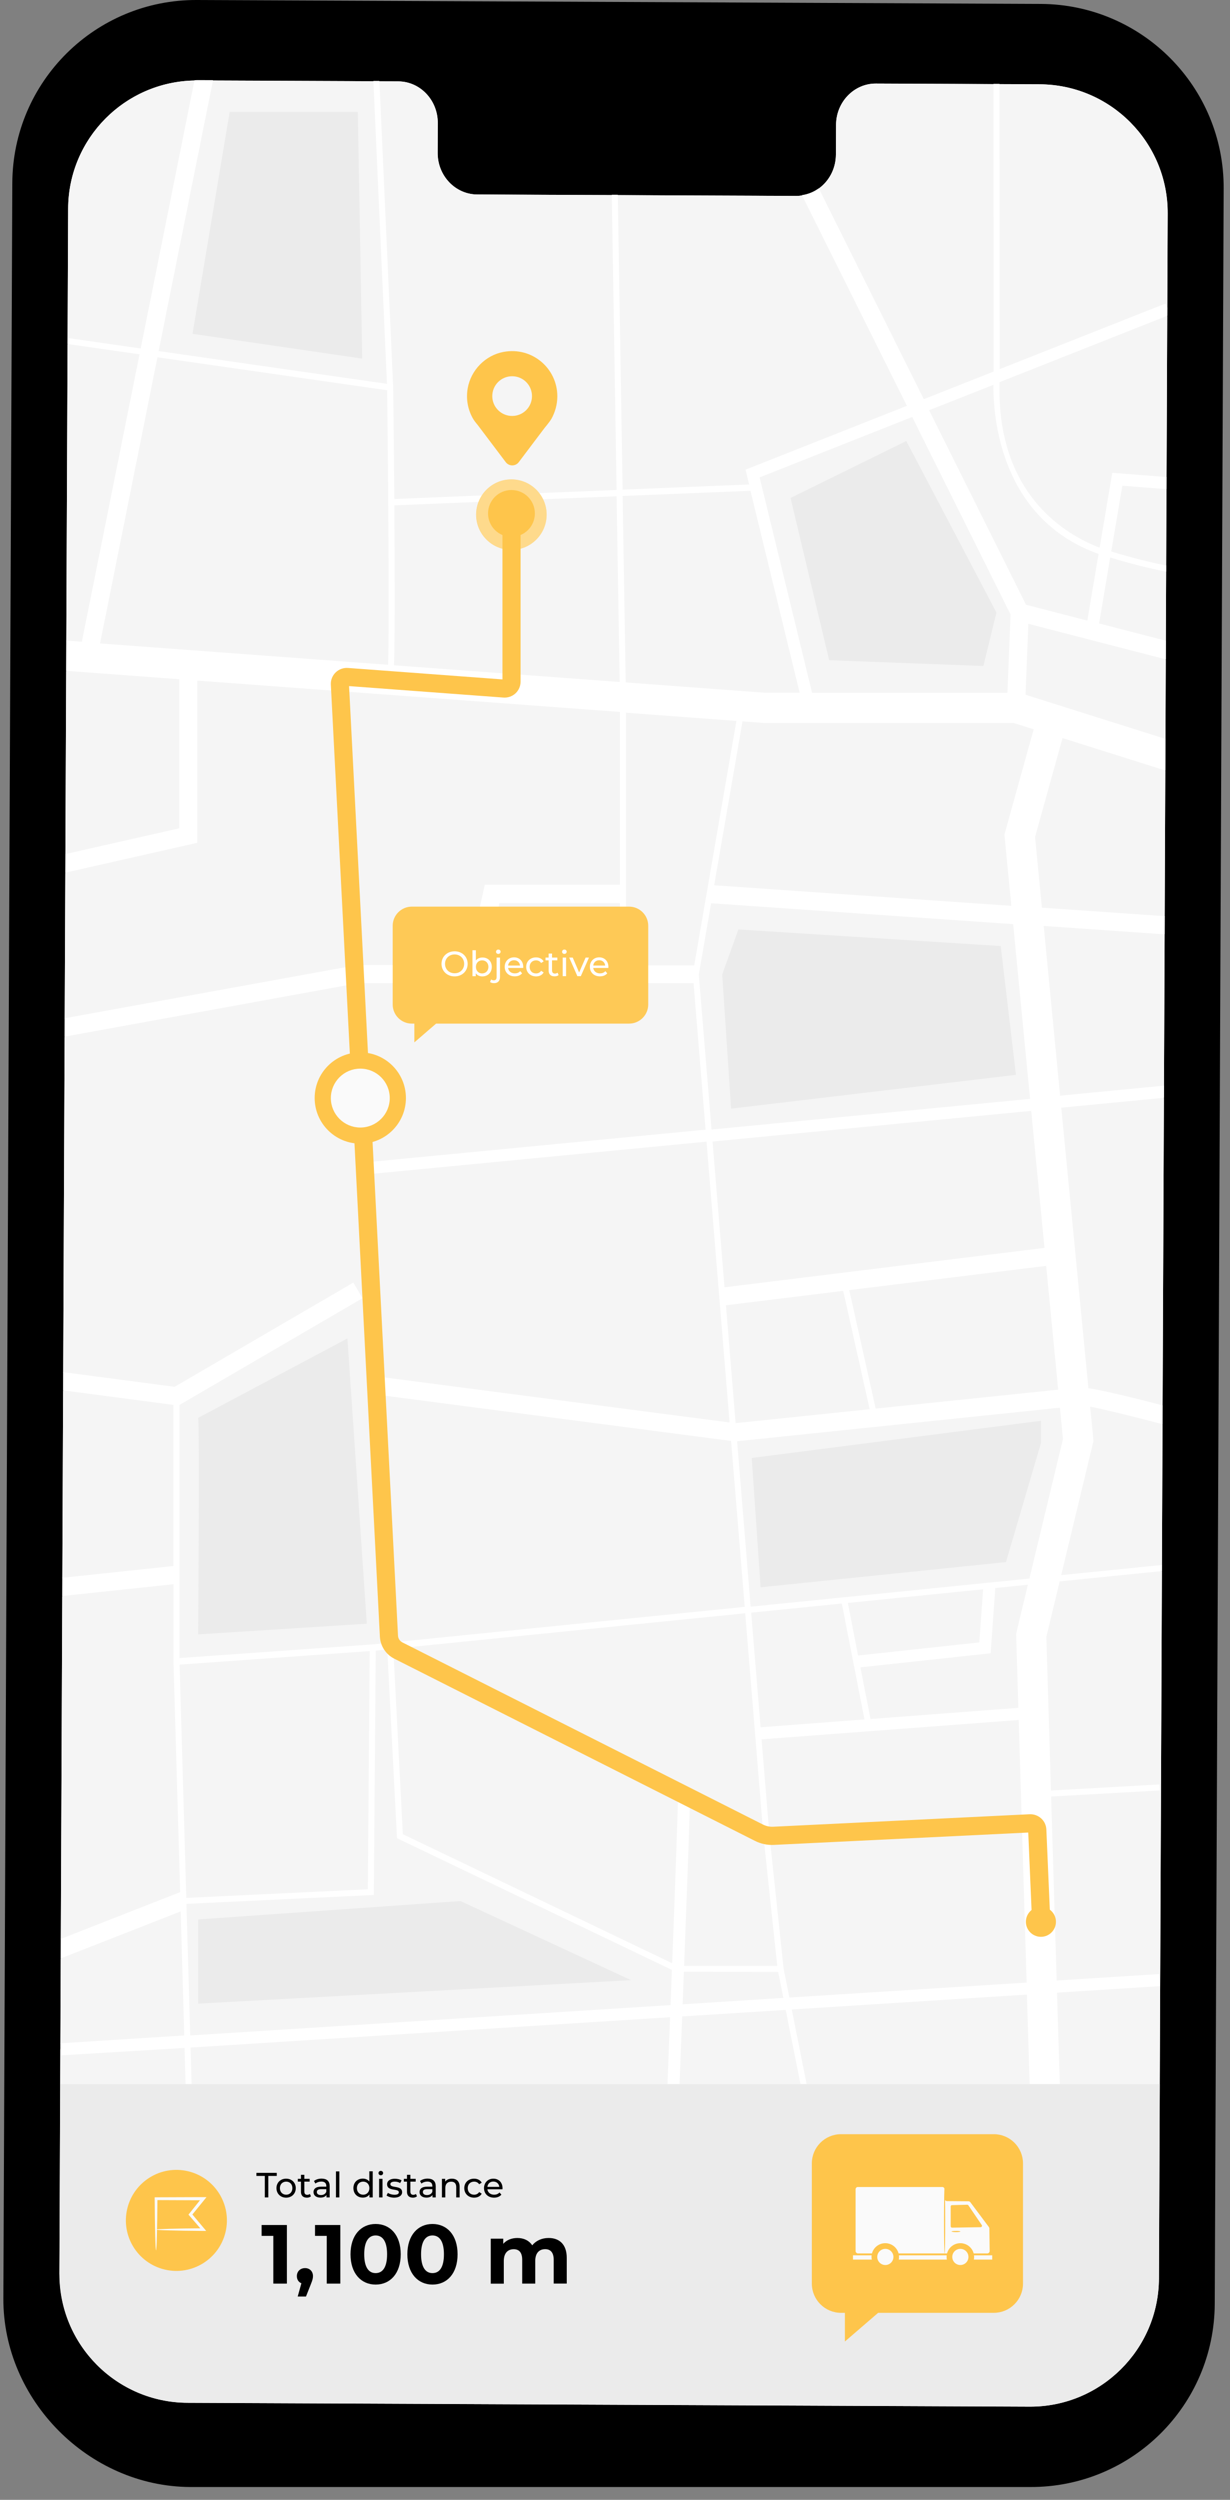 <svg width="93" height="189" viewBox="0 0 93 189" fill="none" xmlns="http://www.w3.org/2000/svg">
<rect x="0" y="0" width="93" height="189" fill="#808080" stroke="none"/>
<g id="Group">
<g id="Group_2">
<g id="Group_3">
<g id="Group_4">
<g id="Group_5">
<g id="Group_6">
<g id="Group_7">
<g id="Group_8">
<g id="Group_9">
<g id="Group_10">
<g id="Group_11">
<g id="Group_12">
<path id="Vector" d="M77.887 188.031H14.383C6.708 187.994 0.224 181.451 0.255 173.78L0.931 13.84C0.963 6.16 7.214 -0.036 14.894 0L78.69 0.297C86.365 0.333 92.557 6.58 92.521 14.251L91.846 174.191C91.814 181.871 85.562 188.067 77.887 188.031Z" fill="black"/>
</g>
</g>
</g>
</g>
</g>
</g>
</g>
</g>
</g>
</g>
</g>
<g id="Group_13">
<g id="Group_14">
<g id="Group_15">
<g id="Group_16">
<g id="Group_17">
<path id="Vector_2" d="M78.599 6.375L66.228 6.32C64.572 6.311 63.217 7.712 63.212 9.446L63.203 11.686C63.194 13.42 61.843 14.821 60.187 14.812L36.076 14.703C34.419 14.693 33.078 13.283 33.087 11.549L33.096 9.304C33.105 7.57 31.764 6.156 30.107 6.151L25.759 6.133L14.93 6.083C9.555 6.06 5.175 10.399 5.152 15.775L4.49 171.891C4.467 177.267 8.802 181.643 14.178 181.666L77.846 181.958C83.221 181.98 87.602 177.641 87.625 172.266L88.286 16.149C88.309 10.774 83.974 6.398 78.599 6.375Z" fill="#F5F5F5"/>
</g>
</g>
</g>
</g>
<g id="Group_18">
<g id="Group_19">
<path id="Vector_3" d="M51.576 152.452C51.503 154.337 51.435 156.107 51.375 157.577H60.52L59.402 151.959L51.576 152.452Z" fill="#F5F5F5"/>
</g>
<g id="Group_20">
<path id="Vector_4" d="M14.41 154.802L14.488 157.572H50.468C50.527 156.016 50.595 154.287 50.664 152.507L14.41 154.802Z" fill="#F5F5F5"/>
</g>
<g id="Group_21">
<path id="Vector_5" d="M59.863 151.928L60.99 157.577H77.85L77.65 150.805L59.863 151.928Z" fill="#F5F5F5"/>
</g>
<g id="Group_22">
<path id="Vector_6" d="M52.493 72.991L55.679 54.506L47.328 53.885V72.991H52.493Z" fill="#F5F5F5"/>
</g>
<g id="Group_23">
<path id="Vector_7" d="M13.657 144.54L4.595 148.09L4.568 154.51L13.927 153.917L13.657 144.54Z" fill="#F5F5F5"/>
</g>
<g id="Group_24">
<path id="Vector_8" d="M13.616 143.098L13.119 125.882H13.114V119.808L4.709 120.698L4.599 146.621L13.611 143.089L13.616 143.098Z" fill="#F5F5F5"/>
</g>
<g id="Group_25">
<path id="Vector_9" d="M13.114 106.256L4.773 105.156L4.714 119.324L13.114 118.435V106.256Z" fill="#F5F5F5"/>
</g>
<g id="Group_26">
<path id="Vector_10" d="M75.254 120.064L74.902 125.001L65.055 126.06L65.817 129.966L76.997 129.122L76.828 123.523L77.722 119.817L75.254 120.064Z" fill="#F5F5F5"/>
</g>
<g id="Group_27">
<path id="Vector_11" d="M57.508 130.591L65.361 130.002L63.65 121.236L56.796 121.93L57.508 130.591Z" fill="#F5F5F5"/>
</g>
<g id="Group_28">
<path id="Vector_12" d="M57.581 131.503L58.184 138.809L59.247 148.829L59.685 151.024L77.622 149.892L77.025 130.034L57.581 131.503Z" fill="#F5F5F5"/>
</g>
<g id="Group_29">
<path id="Vector_13" d="M26.712 97.002L27.401 98.184L13.571 106.251V125.389L28.168 124.357L56.304 121.519L55.273 108.975L28.392 105.462L28.57 104.107L55.158 107.579L53.415 86.347L27.1 88.88L27.014 87.972L53.342 85.439L52.434 74.36H27.118L4.887 78.407L4.778 103.778L13.197 104.887L26.712 97.002ZM14.985 123.564C14.985 123.564 15.09 107.784 14.985 107.191L26.274 101.186L27.739 122.756L14.985 123.564Z" fill="#F5F5F5"/>
</g>
<g id="Group_30">
<path id="Vector_14" d="M74.332 120.159L64.106 121.191L64.882 125.161L74.049 124.175L74.332 120.159Z" fill="#F5F5F5"/>
</g>
<g id="Group_31">
<path id="Vector_15" d="M51.709 149.071C51.677 149.902 51.645 150.723 51.613 151.535L59.224 151.052L58.832 149.09L51.709 149.071Z" fill="#F5F5F5"/>
</g>
<g id="Group_32">
<path id="Vector_16" d="M35.313 72.991L36.655 66.913H46.871V53.853L14.921 51.485V63.746L4.941 66.005L4.891 77.011L26.995 72.991H35.313Z" fill="#F5F5F5"/>
</g>
<g id="Group_33">
<path id="Vector_17" d="M56.632 36.655L56.358 35.537L68.56 30.709L60.625 14.78C60.483 14.803 60.337 14.816 60.187 14.816L46.703 14.752L47.068 37.048L56.632 36.655Z" fill="#F5F5F5"/>
</g>
<g id="Group_34">
<path id="Vector_18" d="M75.126 28.108L75.112 6.356L66.232 6.315C64.576 6.306 63.221 7.707 63.216 9.441L63.203 11.686C63.198 12.758 62.682 13.698 61.898 14.259L69.837 30.203L75.126 28.108Z" fill="#F5F5F5"/>
</g>
<g id="Group_35">
<path id="Vector_19" d="M29.258 29.044L28.232 6.142L25.758 6.128L16.107 6.083L11.996 26.566L29.258 29.044ZM27.054 8.46L27.383 27.114L14.556 25.238L17.367 8.464L27.054 8.46Z" fill="#F5F5F5"/>
</g>
<g id="Group_36">
<path id="Vector_20" d="M29.724 29.112L29.728 29.308C29.751 31.097 29.788 34.314 29.815 37.755L46.621 37.07L46.256 14.752L36.085 14.707C34.428 14.697 33.087 13.287 33.096 11.554L33.105 9.309C33.114 7.575 31.773 6.16 30.116 6.155L28.693 6.151L29.724 29.117V29.112Z" fill="#F5F5F5"/>
</g>
<g id="Group_37">
<path id="Vector_21" d="M10.636 26.37L14.707 6.087C9.432 6.183 5.174 10.468 5.152 15.77L5.111 25.882L5.152 25.585L10.636 26.37Z" fill="#F5F5F5"/>
</g>
<g id="Group_38">
<path id="Vector_22" d="M13.552 51.385L5.006 50.751L4.946 64.599L13.552 62.651V51.385Z" fill="#F5F5F5"/>
</g>
<g id="Group_39">
<path id="Vector_23" d="M10.545 26.817L5.11 26.037L5.014 48.464L6.182 48.551L10.545 26.817Z" fill="#F5F5F5"/>
</g>
<g id="Group_40">
<path id="Vector_24" d="M27.811 142.838L27.953 124.832L13.575 125.85L14.081 143.486L27.811 142.838Z" fill="#F5F5F5"/>
</g>
<g id="Group_41">
<path id="Vector_25" d="M30.454 138.681L50.819 148.437C51.061 142.062 51.28 136.103 51.257 135.72L51.7 135.697L51.914 135.268C52.202 135.414 52.202 135.414 52.051 139.758C51.964 142.181 51.846 145.407 51.722 148.638H58.763L57.727 138.85L56.34 121.971L29.733 124.654L30.454 138.681Z" fill="#F5F5F5"/>
</g>
<g id="Group_42">
<path id="Vector_26" d="M80.369 108.802L80.141 106.425L55.733 108.966L56.76 121.474L77.832 119.347L80.369 108.802Z" fill="#F5F5F5"/>
</g>
<g id="Group_43">
<path id="Vector_27" d="M46.872 68.282H37.755L36.715 72.991H46.872V68.282Z" fill="#F5F5F5"/>
</g>
<g id="Group_44">
<path id="Vector_28" d="M76.601 69.87L53.762 68.291L52.831 73.685L53.794 85.393L77.878 83.075L76.601 69.87ZM54.607 73.675L55.834 70.271L75.67 71.526L76.82 81.268L55.282 83.824L54.607 73.675Z" fill="#F5F5F5"/>
</g>
<g id="Group_45">
<path id="Vector_29" d="M78.968 94.342L77.969 83.988L53.871 86.302L54.775 97.326L78.968 94.342Z" fill="#F5F5F5"/>
</g>
<g id="Group_46">
<path id="Vector_30" d="M13.954 154.834L4.604 155.423L4.563 154.816L4.554 157.577H14.031L13.954 154.834Z" fill="#F5F5F5"/>
</g>
<g id="Group_47">
<path id="Vector_31" d="M88.122 22.966L88.259 23.313L88.291 16.144C88.314 10.769 83.979 6.398 78.603 6.37L75.569 6.356L75.582 27.926L88.122 22.966Z" fill="#F5F5F5"/>
</g>
<g id="Group_48">
<path id="Vector_32" d="M50.801 148.934L30.016 138.978L29.281 124.709L28.41 124.796L28.264 143.272L14.095 143.942L14.109 144.353L14.114 144.362H14.109L14.383 153.89L50.7 151.595C50.732 150.709 50.764 149.82 50.801 148.934ZM14.985 145.12L34.816 143.728L47.716 149.715L14.985 151.485V145.12Z" fill="#F5F5F5"/>
</g>
<g id="Group_49">
<path id="Vector_33" d="M82.213 46.927L83.062 41.884C75.606 39.224 75.09 31.453 75.113 29.099L70.249 31.024L77.577 45.731L82.213 46.927Z" fill="#F5F5F5"/>
</g>
<g id="Group_50">
<path id="Vector_34" d="M55.619 107.602L65.754 106.548L63.755 97.595L54.889 98.69L55.619 107.602Z" fill="#F5F5F5"/>
</g>
<g id="Group_51">
<path id="Vector_35" d="M76.637 54.657H57.709L56.14 54.538L53.999 66.936L76.468 68.487L75.948 63.098L78.156 55.14L76.637 54.657Z" fill="#F5F5F5"/>
</g>
<g id="Group_52">
<path id="Vector_36" d="M76.176 52.375L76.413 46.457L68.975 31.522L57.44 36.085L61.405 52.37H76.176V52.375ZM68.523 33.342L75.341 46.311L74.355 50.353L62.692 49.916L59.776 37.65L68.523 33.342Z" fill="#F5F5F5"/>
</g>
<g id="Group_53">
<path id="Vector_37" d="M79.119 123.76L79.466 135.382L87.67 134.921L87.693 135.377L79.479 135.838L79.899 149.747L87.652 149.254L87.711 150.166L79.926 150.659L80.132 157.577H87.688L87.852 118.795L80.127 119.575L79.119 123.76Z" fill="#F5F5F5"/>
</g>
<g id="Group_54">
<path id="Vector_38" d="M29.272 29.505L11.905 27.013L7.561 48.651L29.345 50.267C29.436 46.936 29.359 36.715 29.272 29.505Z" fill="#F5F5F5"/>
</g>
<g id="Group_55">
<path id="Vector_39" d="M57.837 52.375H60.461L56.742 37.107L47.077 37.504L47.31 51.599L57.837 52.375Z" fill="#F5F5F5"/>
</g>
<g id="Group_56">
<path id="Vector_40" d="M4.508 168.683L4.494 171.887C4.494 171.987 4.504 172.083 4.508 172.179V168.683Z" fill="#F5F5F5"/>
</g>
<g id="Group_57">
<path id="Vector_41" d="M29.792 50.299L46.853 51.563L46.62 37.522L29.81 38.211C29.846 42.957 29.865 48.022 29.792 50.299Z" fill="#F5F5F5"/>
</g>
<g id="Group_58">
<path id="Vector_42" d="M79.101 95.706L64.211 97.54L66.21 106.498L80.009 105.065L79.101 95.706Z" fill="#F5F5F5"/>
</g>
<g id="Group_59">
<path id="Vector_43" d="M83.139 41.423L84.093 35.765L88.204 36.085L88.254 23.897L75.573 28.916C75.318 37.49 80.707 40.506 83.139 41.423Z" fill="#F5F5F5"/>
</g>
<g id="Group_60">
<path id="Vector_44" d="M78.256 63.304L78.776 68.647L88.062 69.29L88.108 58.28L80.333 55.825L78.256 63.304Z" fill="#F5F5F5"/>
</g>
<g id="Group_61">
<path id="Vector_45" d="M82.678 108.962L80.237 119.105L87.853 118.339L87.898 107.702C85.562 107.086 83.522 106.584 82.422 106.375L82.678 108.962Z" fill="#F5F5F5"/>
</g>
<g id="Group_62">
<path id="Vector_46" d="M77.535 52.548L88.122 55.893L88.145 49.874L77.75 47.187L77.535 52.548Z" fill="#F5F5F5"/>
</g>
<g id="Group_63">
<path id="Vector_47" d="M82.29 104.978C83.144 105.106 84.759 105.448 87.903 106.279L88.003 83.025L80.237 83.773L82.29 104.978Z" fill="#F5F5F5"/>
</g>
<g id="Group_64">
<path id="Vector_48" d="M80.15 82.861L88.008 82.103L88.058 70.664L78.909 70.029L80.15 82.861Z" fill="#F5F5F5"/>
</g>
<g id="Group_65">
<path id="Vector_49" d="M84.015 41.716C85.502 42.167 86.889 42.519 88.172 42.774L88.194 37.002L84.85 36.742L84.015 41.716Z" fill="#F5F5F5"/>
</g>
<g id="Group_66">
<path id="Vector_50" d="M83.098 47.155L88.15 48.46L88.172 43.24C86.867 42.98 85.457 42.624 83.938 42.163L83.098 47.155Z" fill="#F5F5F5"/>
</g>
<g id="Group_67">
<path id="Vector_51" d="M13.954 154.834L14.031 157.577H14.488L14.41 154.807L50.664 152.512C50.596 154.291 50.527 156.021 50.468 157.577H51.38C51.44 156.107 51.508 154.337 51.581 152.452L59.407 151.96L60.525 157.577H60.99L59.863 151.928L77.645 150.801L77.851 157.572H80.132L79.922 150.655L87.707 150.162L87.648 149.249L79.895 149.737L79.475 135.829L87.689 135.368L87.661 134.912L79.462 135.373L79.115 123.751L80.123 119.562L87.853 118.781V118.321L80.237 119.087L82.678 108.943L82.427 106.352C83.523 106.562 85.562 107.063 87.903 107.679L87.908 106.256C84.764 105.43 83.148 105.088 82.295 104.955L80.242 83.746L88.008 82.998L88.013 82.081L80.155 82.838L78.914 70.007L88.063 70.641L88.067 69.267L78.777 68.624L78.261 63.276L80.338 55.802L88.113 58.257L88.122 55.866L77.54 52.526L77.755 47.164L88.15 49.852L88.154 48.442L83.103 47.137L83.942 42.149C85.457 42.61 86.867 42.966 88.177 43.226V42.756C86.895 42.501 85.508 42.149 84.02 41.697L84.86 36.724L88.204 36.984L88.209 36.066L84.098 35.747L83.144 41.405C80.712 40.488 75.323 37.472 75.578 28.893L88.259 23.874L88.264 23.294L88.127 22.948L75.587 27.908L75.574 6.338H75.117L75.131 28.09L69.847 30.18L61.907 14.237C61.533 14.506 61.104 14.684 60.634 14.752L68.569 30.682L56.368 35.51L56.642 36.628L47.077 37.02L46.712 14.725H46.256L46.621 37.043L29.815 37.727C29.788 34.287 29.751 31.07 29.729 29.281L29.724 29.085H29.719L28.688 6.119H28.232L29.259 29.021L11.996 26.543L16.108 6.06L14.931 6.055C14.857 6.055 14.784 6.064 14.707 6.064L10.637 26.347L5.152 25.558L5.111 25.854V26.009L10.55 26.79L6.188 48.519L5.015 48.432L5.006 50.719L13.552 51.353V62.624L4.946 64.572L4.942 65.978L14.921 63.719V51.458L46.872 53.826V66.886H36.655L35.314 72.964H26.995L4.896 76.984L4.892 78.375L27.123 74.328H52.439L53.347 85.407L27.018 87.94L27.105 88.848L53.42 86.315L55.163 107.547L28.574 104.075L28.396 105.43L55.277 108.943L56.308 121.487L28.172 124.326L13.575 125.357V106.219L27.406 98.152L26.717 96.97L13.201 104.85L4.782 103.742L4.778 105.12L13.114 106.219V118.398L4.718 119.288L4.714 120.666L13.119 119.776V125.85H13.123L13.621 143.066L13.616 143.057L4.604 146.589L4.6 148.063L13.662 144.513L13.931 153.89L4.572 154.483V154.789L4.609 155.396L13.954 154.834ZM51.613 151.535C51.645 150.723 51.677 149.902 51.709 149.071L58.836 149.089L59.229 151.052L51.613 151.535ZM59.685 151.024L59.247 148.829L58.184 138.809L57.581 131.503L77.025 130.039L77.623 149.893L59.685 151.024ZM64.107 121.191L74.333 120.159L74.045 124.175L64.878 125.165L64.107 121.191ZM63.65 121.236L65.362 129.997L57.508 130.591L56.797 121.925L63.65 121.236ZM76.997 129.121L65.818 129.966L65.056 126.06L74.903 124.996L75.254 120.064L77.718 119.813L76.829 123.522L76.997 129.121ZM63.755 97.595L65.754 106.543L55.619 107.597L54.889 98.686L63.755 97.595ZM66.21 106.498L64.212 97.54L79.101 95.706L80.009 105.065L66.21 106.498ZM76.468 68.487L53.999 66.931L56.14 54.538L57.709 54.657L76.637 54.661L78.156 55.14L75.943 63.103L76.468 68.487ZM75.113 29.094C75.09 31.449 75.606 39.22 83.062 41.88L82.213 46.922L77.577 45.722L70.249 31.015L75.113 29.094ZM68.971 31.526L76.409 46.461L76.171 52.38H61.401L57.435 36.094L68.971 31.526ZM56.742 37.107L60.461 52.375H57.833L47.31 51.595L47.077 37.499L56.742 37.107ZM46.621 37.522L46.854 51.563L29.792 50.299C29.865 48.022 29.847 42.957 29.815 38.207L46.621 37.522ZM11.905 27.013L29.272 29.505C29.359 36.715 29.436 46.931 29.35 50.262L7.566 48.647L11.905 27.013ZM55.679 54.506L52.489 72.991H47.328V53.885L55.679 54.506ZM37.755 68.282H46.872V72.991H36.715L37.755 68.282ZM52.836 73.684L53.767 68.291L76.605 69.87L77.883 83.08L53.799 85.398L52.836 73.684ZM77.969 83.988L78.973 94.346L54.78 97.326L53.876 86.306L77.969 83.988ZM55.733 108.966L80.141 106.429L80.37 108.802L77.832 119.347L56.756 121.474L55.733 108.966ZM57.728 138.85L58.768 148.633H51.727C51.85 145.407 51.969 142.181 52.056 139.753C52.206 135.409 52.206 135.409 51.919 135.263L51.704 135.692L51.262 135.715C51.28 136.094 51.066 142.058 50.824 148.432L30.459 138.676L29.738 124.654L56.345 121.971L57.728 138.85ZM27.953 124.832L27.812 142.838L14.086 143.491L13.58 125.854L27.953 124.832ZM14.109 144.362V144.353L14.095 143.942L28.264 143.271L28.41 124.796L29.281 124.709L30.016 138.978L50.801 148.934C50.769 149.82 50.732 150.709 50.7 151.595L14.383 153.89L14.109 144.362Z" fill="white"/>
</g>
<g id="Group_68">
<path id="Vector_52" d="M34.816 143.728L14.985 145.12V151.485L47.716 149.71L34.816 143.728Z" fill="#EBEBEB"/>
</g>
<g id="Group_69">
<path id="Vector_53" d="M75.665 71.526L55.829 70.271L54.606 73.675L55.277 83.819L76.815 81.264L75.665 71.526Z" fill="#EBEBEB"/>
</g>
<g id="Group_70">
<path id="Vector_54" d="M14.182 181.661L77.851 181.953C83.226 181.976 87.606 177.636 87.629 172.261L87.693 157.572H80.132H77.851H60.99H60.525H51.38H50.468H14.488H14.031H4.554L4.508 168.679V172.174C4.641 177.417 8.907 181.633 14.182 181.661Z" fill="#EBEBEB"/>
</g>
<g id="Group_71">
<path id="Vector_55" d="M27.387 27.114L27.054 8.46H17.366L14.556 25.238L27.387 27.114Z" fill="#EBEBEB"/>
</g>
<g id="Group_72">
<path id="Vector_56" d="M74.355 50.353L75.341 46.311L68.524 33.342L59.772 37.65L62.692 49.915L74.355 50.353Z" fill="#EBEBEB"/>
</g>
<g id="Group_73">
<path id="Vector_57" d="M14.985 107.196C15.09 107.784 14.985 123.568 14.985 123.568L27.734 122.76L26.269 101.191L14.985 107.196Z" fill="#EBEBEB"/>
</g>
</g>
<g id="Group_74">
<path id="Vector_58" d="M57.508 120.009L56.838 110.23L78.704 107.419V109.108L76.062 118.102L57.508 120.009Z" fill="#EBEBEB"/>
</g>
<g id="Group_75">
<g id="Group_76">
<g id="Group_77">
<g id="Group_78">
<path id="Vector_59" d="M41.332 38.91C41.332 40.379 40.141 41.574 38.667 41.574C37.198 41.574 36.002 40.383 36.002 38.91C36.002 37.44 37.193 36.245 38.667 36.245C40.141 36.245 41.332 37.44 41.332 38.91Z" fill="#FEC54B"/>
</g>
<g id="Group_79" opacity="0.6">
<path id="Vector_60" opacity="0.6" d="M41.332 38.795C41.396 40.265 40.255 41.506 38.786 41.57C37.317 41.634 36.076 40.493 36.012 39.023C35.948 37.554 37.089 36.313 38.558 36.249C40.027 36.185 41.269 37.326 41.332 38.795Z" fill="white"/>
</g>
<g id="Group_80">
<path id="Vector_61" d="M38.672 40.589C39.65 40.589 40.442 39.796 40.442 38.818C40.442 37.84 39.65 37.048 38.672 37.048C37.694 37.048 36.901 37.84 36.901 38.818C36.901 39.796 37.694 40.589 38.672 40.589Z" fill="#FEC54B"/>
</g>
<g id="Group_81">
<path id="Vector_62" d="M79.84 145.298C79.84 145.927 79.329 146.434 78.704 146.434C78.078 146.434 77.567 145.923 77.567 145.298C77.567 144.668 78.078 144.161 78.704 144.161C79.329 144.161 79.84 144.668 79.84 145.298Z" fill="#FEC54B"/>
</g>
<g id="Group_82">
<path id="Vector_63" d="M78.019 144.928L77.746 138.549L58.521 139.484C58.019 139.512 57.517 139.402 57.07 139.174L29.806 125.403C29.176 125.083 28.761 124.449 28.724 123.742L25.015 51.764C24.996 51.417 25.129 51.084 25.375 50.842C25.622 50.6 25.964 50.477 26.306 50.5L37.992 51.367V38.59H39.361V51.54C39.361 51.873 39.219 52.197 38.978 52.421C38.731 52.649 38.403 52.763 38.07 52.74L26.393 51.873L30.093 123.664C30.102 123.879 30.23 124.075 30.426 124.175L57.691 137.947C57.928 138.065 58.193 138.124 58.462 138.111L77.846 137.166C78.174 137.153 78.48 137.262 78.722 137.481C78.964 137.7 79.101 137.997 79.115 138.325L79.397 144.864L78.019 144.928Z" fill="#FEC54B"/>
</g>
</g>
<g id="Group_83">
<path id="Vector_64" d="M27.242 86.466C29.147 86.466 30.692 84.921 30.692 83.016C30.692 81.111 29.147 79.566 27.242 79.566C25.337 79.566 23.792 81.111 23.792 83.016C23.792 84.921 25.337 86.466 27.242 86.466Z" fill="#FEC54B"/>
</g>
<g id="Group_84">
<path id="Vector_65" d="M27.242 85.412C28.565 85.412 29.638 84.339 29.638 83.016C29.638 81.693 28.565 80.621 27.242 80.621C25.919 80.621 24.847 81.693 24.847 83.016C24.847 84.339 25.919 85.412 27.242 85.412Z" fill="#FAFAFA"/>
<path id="Vector_66" d="M27.242 85.585C25.828 85.585 24.673 84.435 24.673 83.016C24.673 81.602 25.823 80.447 27.242 80.447C28.657 80.447 29.811 81.597 29.811 83.016C29.811 84.435 28.657 85.585 27.242 85.585ZM27.242 80.794C26.015 80.794 25.015 81.793 25.015 83.021C25.015 84.248 26.015 85.248 27.242 85.248C28.47 85.248 29.469 84.248 29.469 83.021C29.469 81.789 28.47 80.794 27.242 80.794Z" fill="#FEC54B"/>
</g>
</g>
<g id="Group_85">
<g id="Group_86">
<g id="Group_87">
<path id="Vector_67" d="M47.566 68.547H31.139C30.34 68.547 29.692 69.195 29.692 69.993V75.944C29.692 76.742 30.34 77.39 31.139 77.39H31.33V78.809L32.973 77.39H47.566C48.364 77.39 49.012 76.742 49.012 75.944V69.993C49.012 69.195 48.364 68.547 47.566 68.547Z" fill="#FEC54B"/>
</g>
</g>
<g id="Group_88" opacity="0.4">
<g id="Group_89" opacity="0.4">
<path id="Vector_68" opacity="0.4" d="M47.566 68.547H31.139C30.34 68.547 29.692 69.195 29.692 69.993V75.944C29.692 76.742 30.34 77.39 31.139 77.39H31.33V78.809L32.973 77.39H47.566C48.364 77.39 49.012 76.742 49.012 75.944V69.993C49.012 69.195 48.364 68.547 47.566 68.547Z" fill="white"/>
</g>
</g>
<g id="Group_90">
<path id="Vector_69" d="M33.383 72.872C33.383 72.329 33.803 71.923 34.374 71.923C34.94 71.923 35.359 72.325 35.359 72.872C35.359 73.42 34.94 73.821 34.374 73.821C33.803 73.821 33.383 73.415 33.383 72.872ZM35.095 72.872C35.095 72.462 34.789 72.16 34.374 72.16C33.959 72.16 33.648 72.462 33.648 72.872C33.648 73.283 33.954 73.584 34.374 73.584C34.784 73.589 35.095 73.283 35.095 72.872Z" fill="white"/>
<path id="Vector_70" d="M37.184 73.101C37.184 73.53 36.883 73.822 36.472 73.822C36.267 73.822 36.085 73.744 35.971 73.585V73.808H35.724V71.842H35.98V72.617C36.098 72.467 36.272 72.394 36.472 72.394C36.883 72.385 37.184 72.668 37.184 73.101ZM36.929 73.101C36.929 72.8 36.723 72.608 36.454 72.608C36.185 72.608 35.984 72.8 35.984 73.101C35.984 73.402 36.19 73.598 36.454 73.598C36.723 73.594 36.929 73.398 36.929 73.101Z" fill="white"/>
<path id="Vector_71" d="M37.052 74.246L37.134 74.05C37.185 74.091 37.258 74.118 37.34 74.118C37.477 74.118 37.55 74.032 37.55 73.872V72.398H37.805V73.868C37.805 74.155 37.645 74.333 37.358 74.333C37.239 74.333 37.125 74.305 37.052 74.246ZM37.504 71.96C37.504 71.869 37.577 71.791 37.677 71.791C37.778 71.791 37.851 71.864 37.851 71.951C37.851 72.047 37.778 72.12 37.677 72.12C37.582 72.124 37.504 72.056 37.504 71.96Z" fill="white"/>
<path id="Vector_72" d="M39.557 73.183H38.417C38.449 73.429 38.649 73.594 38.928 73.594C39.092 73.594 39.229 73.539 39.334 73.425L39.475 73.589C39.347 73.74 39.156 73.817 38.919 73.817C38.467 73.817 38.161 73.516 38.161 73.096C38.161 72.681 38.462 72.38 38.868 72.38C39.275 72.38 39.562 72.672 39.562 73.105C39.562 73.128 39.557 73.16 39.557 73.183ZM38.417 73.001H39.32C39.293 72.763 39.115 72.599 38.868 72.599C38.622 72.599 38.444 72.763 38.417 73.001Z" fill="white"/>
<path id="Vector_73" d="M39.786 73.101C39.786 72.681 40.096 72.385 40.529 72.385C40.78 72.385 40.99 72.49 41.104 72.686L40.913 72.809C40.822 72.672 40.685 72.608 40.529 72.608C40.256 72.608 40.046 72.8 40.046 73.101C40.046 73.407 40.251 73.598 40.529 73.598C40.685 73.598 40.822 73.534 40.913 73.397L41.104 73.521C40.995 73.717 40.785 73.822 40.529 73.822C40.096 73.817 39.786 73.521 39.786 73.101Z" fill="white"/>
<path id="Vector_74" d="M42.236 73.722C42.158 73.79 42.044 73.817 41.93 73.817C41.647 73.817 41.483 73.662 41.483 73.379V72.608H41.246V72.398H41.483V72.093H41.739V72.398H42.14V72.608H41.739V73.37C41.739 73.521 41.816 73.608 41.958 73.608C42.031 73.608 42.104 73.585 42.158 73.539L42.236 73.722Z" fill="white"/>
<path id="Vector_75" d="M42.5 71.96C42.5 71.869 42.573 71.791 42.674 71.791C42.77 71.791 42.847 71.864 42.847 71.951C42.847 72.047 42.774 72.12 42.674 72.12C42.573 72.124 42.5 72.056 42.5 71.96ZM42.546 72.398H42.801V73.804H42.546V72.398Z" fill="white"/>
<path id="Vector_76" d="M44.531 72.398L43.915 73.804H43.655L43.039 72.398H43.303L43.787 73.525L44.28 72.398H44.531Z" fill="white"/>
<path id="Vector_77" d="M45.996 73.183H44.855C44.887 73.429 45.088 73.594 45.367 73.594C45.531 73.594 45.668 73.539 45.773 73.425L45.914 73.589C45.786 73.74 45.595 73.817 45.357 73.817C44.906 73.817 44.6 73.516 44.6 73.096C44.6 72.681 44.901 72.38 45.307 72.38C45.713 72.38 46.001 72.672 46.001 73.105C46.001 73.128 45.996 73.16 45.996 73.183ZM44.855 73.001H45.759C45.731 72.763 45.553 72.599 45.307 72.599C45.061 72.599 44.878 72.763 44.855 73.001Z" fill="white"/>
</g>
</g>
<g id="Group_91">
<g id="Group_92">
<path id="Vector_78" d="M42.14 29.961C42.14 27.858 40.242 26.201 38.066 26.608C36.697 26.863 35.606 27.981 35.364 29.355C35.214 30.212 35.392 31.02 35.784 31.686L35.793 31.7C35.925 31.919 36.09 32.079 36.254 32.311L38.239 34.94C38.485 35.268 38.978 35.268 39.225 34.94L41.173 32.357C41.173 32.357 41.538 31.924 41.67 31.7L41.68 31.691C41.967 31.18 42.14 30.591 42.14 29.961ZM38.723 31.449C37.892 31.449 37.221 30.778 37.221 29.948C37.221 29.117 37.892 28.446 38.723 28.446C39.553 28.446 40.224 29.117 40.224 29.948C40.224 30.778 39.553 31.449 38.723 31.449Z" fill="#FEC54B"/>
</g>
</g>
</g>
<g id="Group_93">
<g id="Group_94">
<g id="Group_95">
<path id="Vector_79" d="M20.027 164.512H19.388V164.28H20.926V164.512H20.287V166.137H20.023V164.512H20.027Z" fill="black"/>
</g>
<g id="Group_96">
<path id="Vector_80" d="M20.903 165.434C20.903 165.015 21.213 164.718 21.633 164.718C22.053 164.718 22.363 165.015 22.363 165.434C22.363 165.854 22.058 166.155 21.633 166.155C21.213 166.155 20.903 165.854 20.903 165.434ZM22.108 165.434C22.108 165.133 21.907 164.942 21.638 164.942C21.369 164.942 21.163 165.133 21.163 165.434C21.163 165.736 21.369 165.932 21.638 165.932C21.902 165.932 22.108 165.736 22.108 165.434Z" fill="black"/>
</g>
<g id="Group_97">
<path id="Vector_81" d="M23.509 166.055C23.431 166.123 23.317 166.155 23.203 166.155C22.92 166.155 22.756 166 22.756 165.713V164.942H22.519V164.732H22.756V164.426H23.011V164.732H23.413V164.942H23.011V165.704C23.011 165.854 23.089 165.941 23.23 165.941C23.303 165.941 23.376 165.918 23.431 165.873L23.509 166.055Z" fill="black"/>
</g>
<g id="Group_98">
<path id="Vector_82" d="M24.927 165.288V166.137H24.686V165.95C24.599 166.078 24.444 166.151 24.225 166.151C23.905 166.151 23.705 165.982 23.705 165.736C23.705 165.512 23.851 165.325 24.27 165.325H24.672V165.275C24.672 165.06 24.549 164.937 24.293 164.937C24.124 164.937 23.956 164.996 23.846 165.088L23.741 164.896C23.887 164.777 24.097 164.713 24.321 164.713C24.713 164.718 24.927 164.905 24.927 165.288ZM24.672 165.708V165.512H24.279C24.029 165.512 23.956 165.608 23.956 165.731C23.956 165.872 24.074 165.959 24.266 165.959C24.457 165.959 24.608 165.872 24.672 165.708Z" fill="black"/>
</g>
<g id="Group_99">
<path id="Vector_83" d="M25.402 164.17H25.658V166.137H25.402V164.17Z" fill="black"/>
</g>
<g id="Group_100">
<path id="Vector_84" d="M28.181 164.17V166.137H27.934V165.914C27.82 166.073 27.642 166.151 27.433 166.151C27.022 166.151 26.721 165.863 26.721 165.43C26.721 165.001 27.022 164.714 27.433 164.714C27.633 164.714 27.807 164.787 27.925 164.937V164.161H28.181V164.17ZM27.93 165.434C27.93 165.133 27.725 164.942 27.46 164.942C27.191 164.942 26.985 165.133 26.985 165.434C26.985 165.736 27.191 165.932 27.46 165.932C27.725 165.932 27.93 165.736 27.93 165.434Z" fill="black"/>
</g>
<g id="Group_101">
<path id="Vector_85" d="M28.619 164.298C28.619 164.207 28.692 164.129 28.793 164.129C28.889 164.129 28.966 164.202 28.966 164.294C28.966 164.389 28.893 164.463 28.793 164.463C28.692 164.463 28.619 164.389 28.619 164.298ZM28.665 164.732H28.921V166.137H28.665V164.732Z" fill="black"/>
</g>
<g id="Group_102">
<path id="Vector_86" d="M29.226 165.991L29.331 165.79C29.45 165.877 29.642 165.936 29.824 165.936C30.061 165.936 30.157 165.863 30.157 165.745C30.157 165.43 29.267 165.704 29.267 165.142C29.267 164.891 29.491 164.723 29.852 164.723C30.034 164.723 30.244 164.768 30.363 164.85L30.253 165.051C30.125 164.969 29.984 164.942 29.847 164.942C29.623 164.942 29.514 165.024 29.514 165.133C29.514 165.466 30.404 165.193 30.404 165.74C30.404 165.996 30.171 166.155 29.797 166.155C29.573 166.155 29.345 166.082 29.226 165.991Z" fill="black"/>
</g>
<g id="Group_103">
<path id="Vector_87" d="M31.526 166.055C31.449 166.123 31.335 166.155 31.221 166.155C30.938 166.155 30.773 166 30.773 165.713V164.942H30.536V164.732H30.773V164.426H31.029V164.732H31.43V164.942H31.029V165.704C31.029 165.854 31.107 165.941 31.248 165.941C31.321 165.941 31.394 165.918 31.449 165.873L31.526 166.055Z" fill="black"/>
</g>
<g id="Group_104">
<path id="Vector_88" d="M32.945 165.288V166.137H32.703V165.95C32.616 166.078 32.461 166.151 32.242 166.151C31.922 166.151 31.722 165.982 31.722 165.736C31.722 165.512 31.868 165.325 32.288 165.325H32.689V165.275C32.689 165.06 32.566 164.937 32.31 164.937C32.142 164.937 31.973 164.996 31.863 165.088L31.758 164.896C31.904 164.777 32.114 164.713 32.338 164.713C32.726 164.718 32.945 164.905 32.945 165.288ZM32.689 165.708V165.512H32.297C32.046 165.512 31.973 165.608 31.973 165.731C31.973 165.872 32.091 165.959 32.283 165.959C32.475 165.959 32.625 165.872 32.689 165.708Z" fill="black"/>
</g>
<g id="Group_105">
<path id="Vector_89" d="M34.752 165.329V166.137H34.496V165.357C34.496 165.083 34.36 164.946 34.118 164.946C33.849 164.946 33.671 165.106 33.671 165.412V166.137H33.415V164.732H33.661V164.942C33.766 164.8 33.944 164.718 34.168 164.718C34.51 164.718 34.752 164.914 34.752 165.329Z" fill="black"/>
</g>
<g id="Group_106">
<path id="Vector_90" d="M35.104 165.434C35.104 165.015 35.414 164.718 35.847 164.718C36.099 164.718 36.308 164.823 36.422 165.019L36.231 165.142C36.14 165.005 36.003 164.942 35.847 164.942C35.574 164.942 35.364 165.133 35.364 165.434C35.364 165.74 35.569 165.932 35.847 165.932C36.003 165.932 36.14 165.868 36.231 165.731L36.422 165.854C36.313 166.05 36.103 166.155 35.847 166.155C35.414 166.155 35.104 165.854 35.104 165.434Z" fill="black"/>
</g>
<g id="Group_107">
<path id="Vector_91" d="M37.992 165.521H36.851C36.883 165.768 37.084 165.932 37.362 165.932C37.527 165.932 37.663 165.877 37.768 165.763L37.91 165.927C37.782 166.078 37.59 166.155 37.353 166.155C36.901 166.155 36.596 165.854 36.596 165.434C36.596 165.019 36.897 164.718 37.303 164.718C37.709 164.718 37.997 165.01 37.997 165.444C37.997 165.466 37.992 165.498 37.992 165.521ZM36.851 165.339H37.755C37.727 165.101 37.549 164.937 37.303 164.937C37.057 164.932 36.879 165.097 36.851 165.339Z" fill="black"/>
</g>
</g>
<g id="Group_108">
<g id="Group_109">
<path id="Vector_92" d="M21.692 168.223V172.653H20.666V169.044H19.78V168.223H21.692Z" fill="black"/>
</g>
<g id="Group_110">
<path id="Vector_93" d="M23.664 172.083C23.664 172.247 23.637 172.366 23.496 172.717L23.135 173.63H22.51L22.788 172.626C22.578 172.544 22.446 172.348 22.446 172.088C22.446 171.723 22.711 171.481 23.062 171.481C23.409 171.476 23.664 171.723 23.664 172.083Z" fill="black"/>
</g>
<g id="Group_111">
<path id="Vector_94" d="M25.731 168.223V172.653H24.705V169.044H23.819V168.223H25.731Z" fill="black"/>
</g>
<g id="Group_112">
<path id="Vector_95" d="M26.502 170.436C26.502 168.976 27.315 168.145 28.401 168.145C29.496 168.145 30.299 168.976 30.299 170.436C30.299 171.896 29.496 172.726 28.401 172.726C27.315 172.726 26.502 171.896 26.502 170.436ZM29.268 170.436C29.268 169.427 28.912 169.012 28.401 169.012C27.894 169.012 27.538 169.432 27.538 170.436C27.538 171.444 27.894 171.859 28.401 171.859C28.916 171.859 29.268 171.444 29.268 170.436Z" fill="black"/>
</g>
<g id="Group_113">
<path id="Vector_96" d="M30.801 170.436C30.801 168.976 31.613 168.145 32.699 168.145C33.794 168.145 34.597 168.976 34.597 170.436C34.597 171.896 33.794 172.726 32.699 172.726C31.613 172.726 30.801 171.896 30.801 170.436ZM33.566 170.436C33.566 169.427 33.21 169.012 32.699 169.012C32.193 169.012 31.837 169.432 31.837 170.436C31.837 171.444 32.193 171.859 32.699 171.859C33.215 171.859 33.566 171.444 33.566 170.436Z" fill="black"/>
</g>
<g id="Group_114">
<path id="Vector_97" d="M42.852 170.7V172.649H41.866V170.851C41.866 170.299 41.62 170.048 41.223 170.048C40.78 170.048 40.47 170.331 40.47 170.942V172.653H39.484V170.856C39.484 170.303 39.251 170.052 38.841 170.052C38.403 170.052 38.092 170.335 38.092 170.947V172.658H37.107V169.254H38.051V169.646C38.302 169.354 38.685 169.204 39.119 169.204C39.594 169.204 40 169.386 40.242 169.76C40.515 169.414 40.958 169.204 41.469 169.204C42.267 169.195 42.852 169.665 42.852 170.7Z" fill="black"/>
</g>
</g>
<g id="Group_115">
<g id="Group_116">
<g id="Group_117">
<path id="Vector_98" d="M17.055 168.748C17.538 166.695 16.265 164.639 14.212 164.156C12.159 163.673 10.103 164.946 9.62 167C9.137 169.053 10.41 171.109 12.463 171.592C14.517 172.074 16.572 170.801 17.055 168.748Z" fill="#FEC54B"/>
</g>
</g>
<g id="Group_118">
<g id="Group_119">
<g id="Group_120">
<path id="Vector_99" d="M11.804 168.569C11.804 168.547 12.16 168.528 12.785 168.51C13.41 168.492 14.3 168.478 15.368 168.469L15.29 168.638C14.989 168.291 14.661 167.908 14.314 167.511L14.25 167.438L14.309 167.365C14.615 166.981 14.939 166.58 15.272 166.16L15.363 166.352C15.226 166.352 15.076 166.352 14.93 166.352C13.803 166.347 12.739 166.343 11.8 166.338L11.905 166.233C11.895 167.392 11.882 168.369 11.863 169.053C11.845 169.738 11.822 170.135 11.8 170.135C11.777 170.135 11.754 169.738 11.736 169.053C11.717 168.369 11.704 167.392 11.695 166.233V166.128H11.804C12.744 166.124 13.807 166.119 14.934 166.115C15.085 166.115 15.231 166.115 15.368 166.115H15.614L15.459 166.306C15.121 166.721 14.797 167.123 14.487 167.502V167.356C14.825 167.757 15.149 168.145 15.445 168.496L15.591 168.67H15.368C14.3 168.661 13.406 168.647 12.785 168.629C12.16 168.615 11.804 168.592 11.804 168.569Z" fill="#FAFAFA"/>
</g>
</g>
</g>
</g>
</g>
<g id="Group_121">
<g id="Group_122">
<path id="Vector_100" d="M75.14 161.355H63.591C62.373 161.355 61.383 162.345 61.383 163.564V172.653C61.383 173.872 62.373 174.862 63.591 174.862H63.883V177.029L66.397 174.862H75.14C76.359 174.862 77.349 173.872 77.349 172.653V163.564C77.349 162.345 76.359 161.355 75.14 161.355Z" fill="#FEC54B"/>
</g>
<g id="Group_123">
<g id="Group_124">
<g id="Group_125">
<path id="Vector_101" d="M64.69 165.526V170.189C64.69 170.289 64.772 170.372 64.873 170.372H74.647C74.747 170.372 74.829 170.289 74.829 170.189L74.806 168.482C74.806 168.446 74.793 168.405 74.77 168.377L73.369 166.502C73.337 166.456 73.282 166.429 73.223 166.429L71.608 166.415C71.507 166.415 71.425 166.333 71.425 166.233V165.53C71.425 165.43 71.343 165.348 71.243 165.348H64.868C64.772 165.343 64.69 165.425 64.69 165.526Z" fill="#FAFAFA"/>
</g>
</g>
<g id="Group_126">
<g id="Group_127">
<path id="Vector_102" d="M71.882 166.822V168.318C71.882 168.378 71.928 168.423 71.987 168.423L74.146 168.387C74.228 168.387 74.278 168.291 74.228 168.222L73.219 166.735C73.201 166.707 73.165 166.689 73.128 166.689L71.978 166.721C71.928 166.717 71.882 166.762 71.882 166.822Z" fill="#FEC54B"/>
</g>
</g>
<g id="Group_128">
<g id="Group_129">
<path id="Vector_103" d="M75.021 170.513H64.494V170.837H75.021V170.513Z" fill="#FAFAFA"/>
</g>
</g>
<g id="Group_130">
<g id="Group_131">
<path id="Vector_104" d="M67.976 170.636C67.976 171.211 67.51 171.676 66.935 171.676C66.361 171.676 65.895 171.211 65.895 170.636C65.895 170.061 66.361 169.596 66.935 169.596C67.51 169.596 67.976 170.061 67.976 170.636Z" fill="#FEC54B"/>
</g>
</g>
<g id="Group_132">
<g id="Group_133">
<path id="Vector_105" d="M67.552 170.636C67.552 170.974 67.278 171.248 66.94 171.248C66.603 171.248 66.329 170.974 66.329 170.636C66.329 170.298 66.603 170.025 66.94 170.025C67.273 170.025 67.552 170.298 67.552 170.636Z" fill="#FAFAFA"/>
</g>
</g>
<g id="Group_134">
<g id="Group_135">
<g id="Group_136">
<path id="Vector_106" d="M71.421 170.372C71.394 170.372 71.376 169.244 71.376 167.857C71.376 166.47 71.398 165.343 71.421 165.343C71.448 165.343 71.467 166.466 71.467 167.857C71.471 169.244 71.448 170.372 71.421 170.372Z" fill="#FEC54B"/>
</g>
</g>
</g>
<g id="Group_137">
<g id="Group_138">
<g id="Group_139">
<path id="Vector_107" d="M73.653 170.636C73.653 171.211 73.187 171.676 72.612 171.676C72.037 171.676 71.572 171.211 71.572 170.636C71.572 170.061 72.037 169.596 72.612 169.596C73.187 169.596 73.653 170.061 73.653 170.636Z" fill="#FEC54B"/>
</g>
</g>
<g id="Group_140">
<g id="Group_141">
<path id="Vector_108" d="M73.224 170.636C73.224 170.974 72.95 171.248 72.612 171.248C72.275 171.248 72.001 170.974 72.001 170.636C72.001 170.298 72.275 170.025 72.612 170.025C72.95 170.025 73.224 170.298 73.224 170.636Z" fill="#FAFAFA"/>
</g>
</g>
</g>
<g id="Group_142">
<g id="Group_143">
<g id="Group_144">
<path id="Vector_109" d="M72.612 168.715C72.612 168.743 72.462 168.761 72.279 168.761C72.097 168.761 71.946 168.738 71.946 168.715C71.946 168.688 72.097 168.67 72.279 168.67C72.466 168.665 72.612 168.688 72.612 168.715Z" fill="#FEC54B"/>
</g>
</g>
</g>
</g>
</g>
</g>
</g>
</svg>
